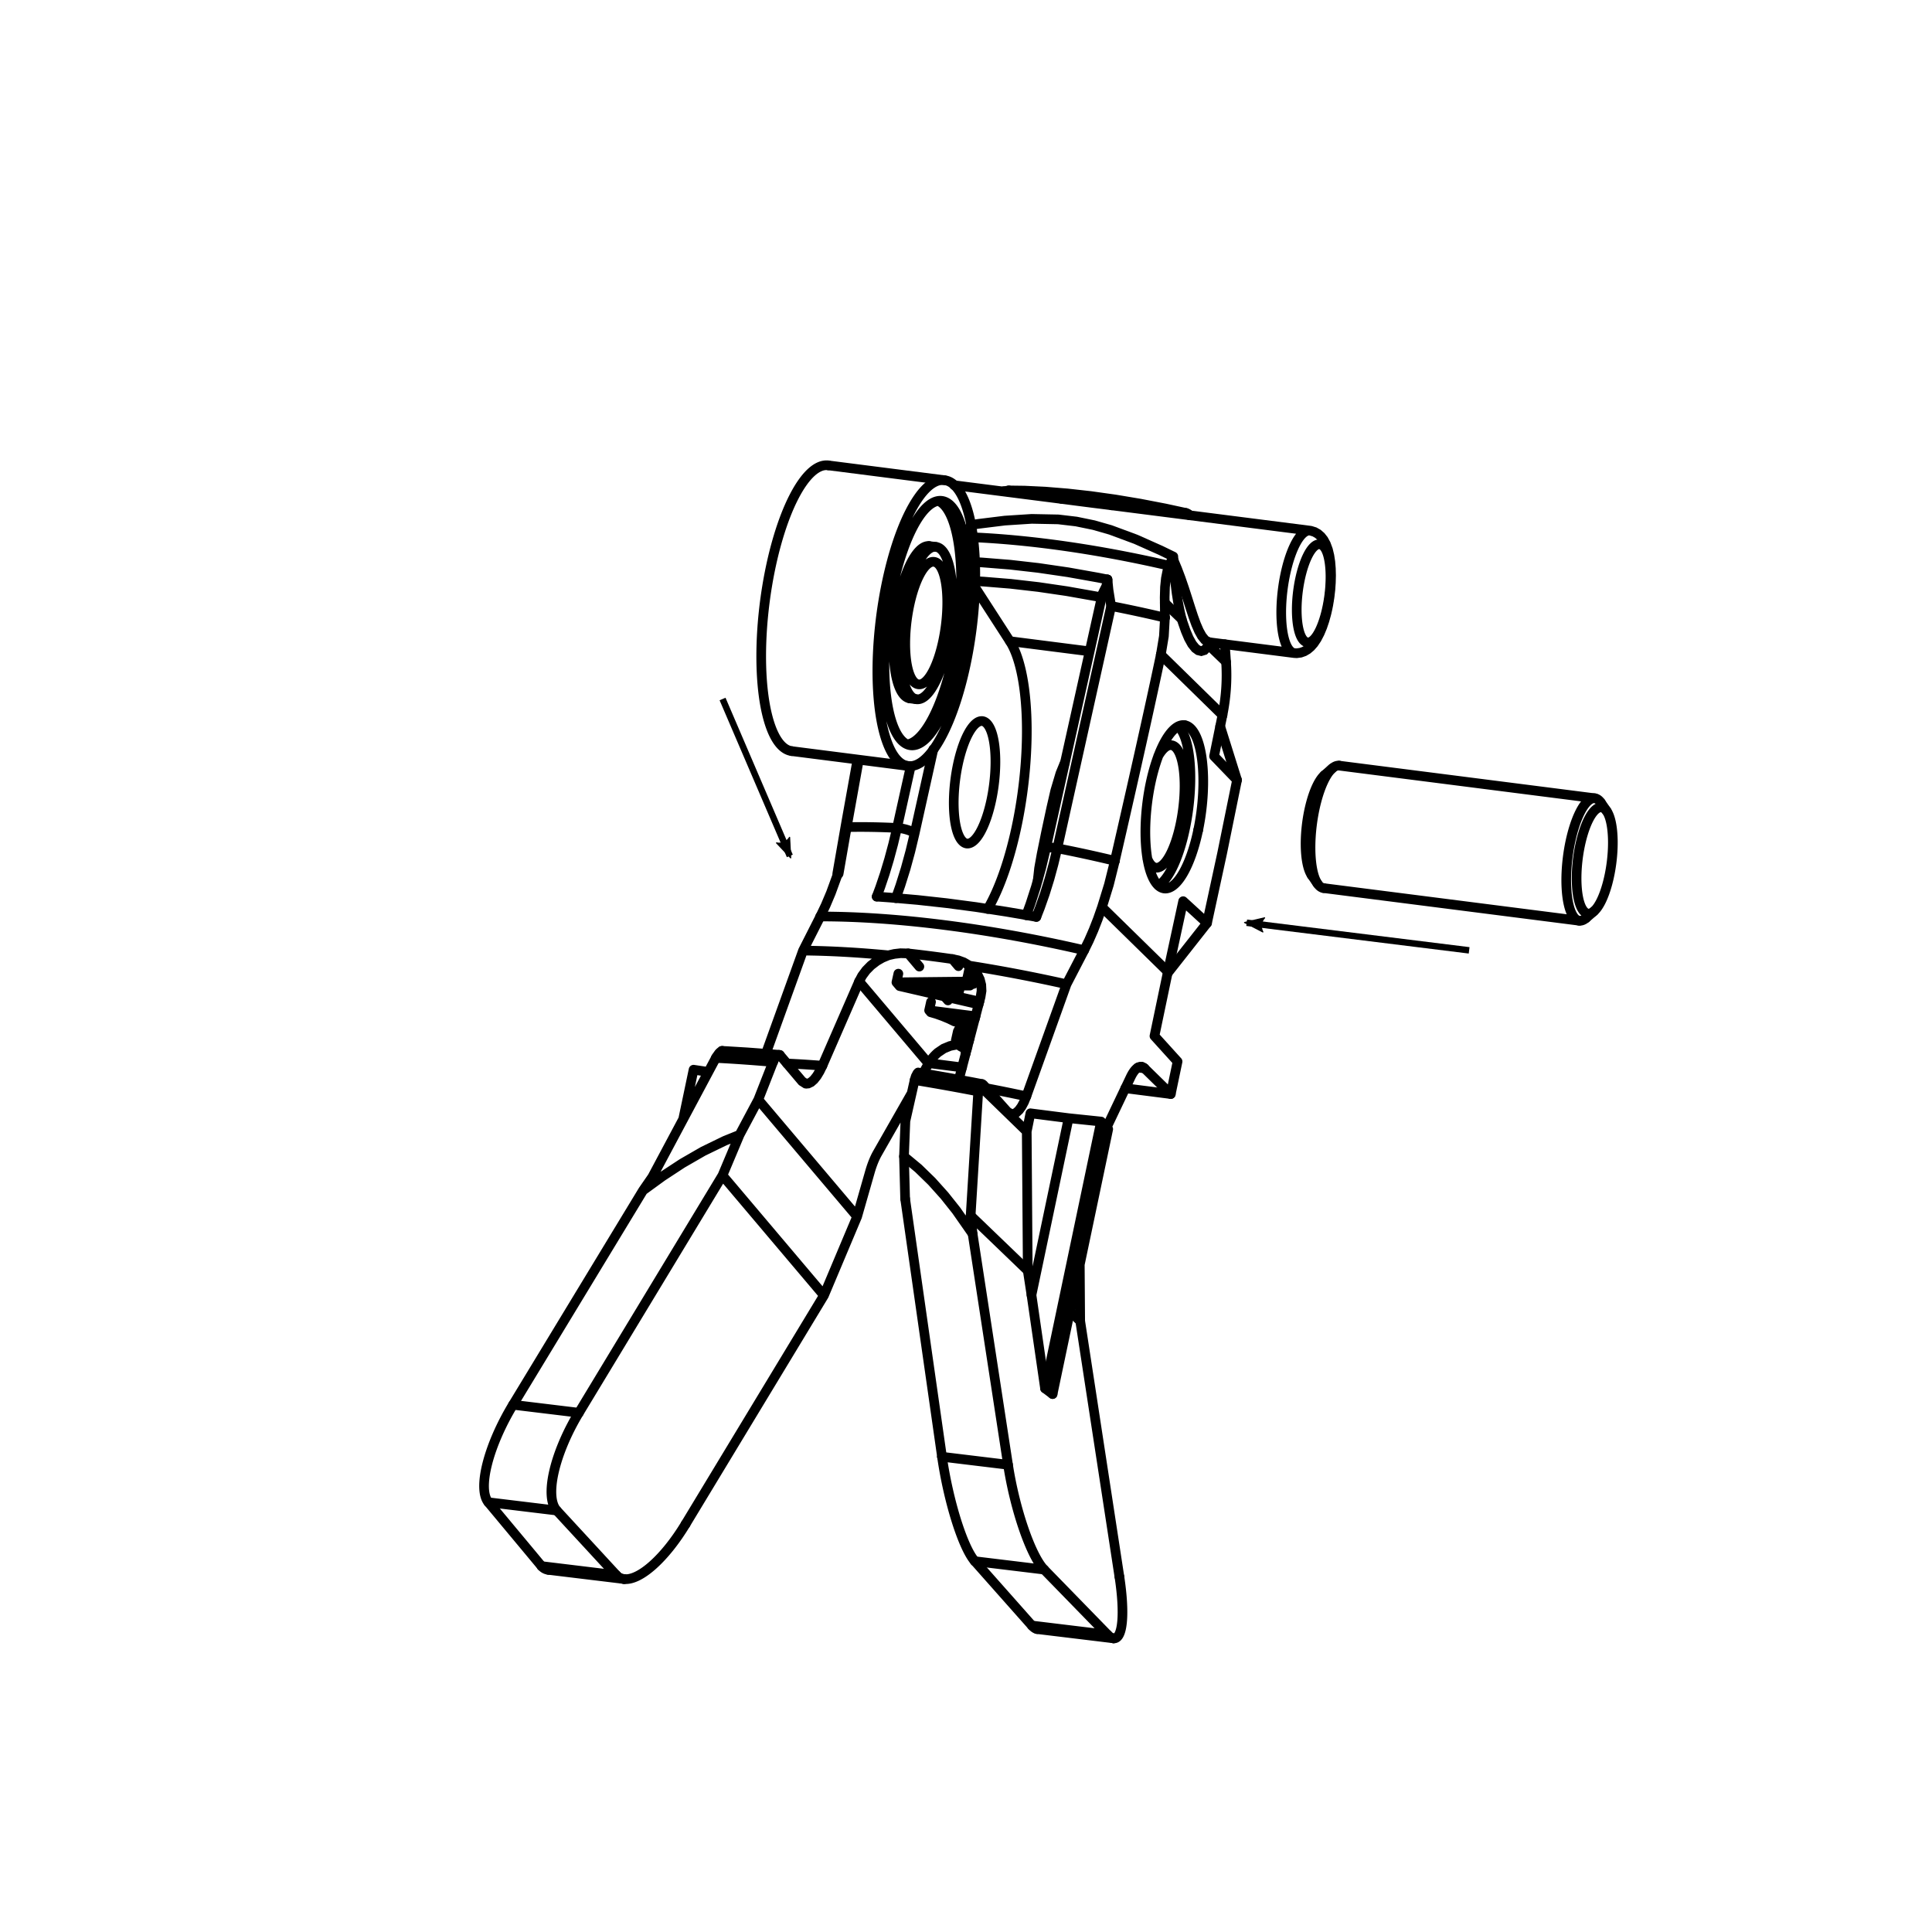 <svg xmlns="http://www.w3.org/2000/svg" width="300" height="300"><defs><marker orient="auto" refY="0" refX="0" id="a" overflow="visible"><path d="M-10.69-4.437L1.328-.017-10.69 4.401c1.92-2.61 1.909-6.18 0-8.84z" fill-rule="evenodd" stroke-width=".688" stroke-linejoin="round" stroke="#000"/></marker><marker orient="auto" refY="0" refX="0" id="b" overflow="visible"><path d="M-10.69-4.437L1.328-.017-10.69 4.401c1.92-2.61 1.909-6.18 0-8.84z" fill-rule="evenodd" stroke="#000" stroke-width=".688" stroke-linejoin="round"/></marker></defs><g fill="none" stroke="#000"><path d="M245.213 142.97a3.038 9.586 7.275 001.076-.418M249.493 125.96a2.633 8.308 7.275 00-.204-.253M247.51 141.493a2.633 8.308 7.275 001.983-15.534M248.578 124.628a3.038 9.586 7.275 00-.236-.29M249.29 125.707a2.633 8.308 7.275 10-1.78 15.786M207.96 118.887a3.038 9.586 7.275 00-1.077.418M248.342 124.337a3.038 9.586 7.275 00-.702-.384M247.64 123.953a3.038 9.586 7.275 00-2.427 19.017M205.662 120.364a2.633 8.308 7.275 00-1.983 15.534M204.595 137.23a3.038 9.586 7.275 00.937.674M206.883 119.305a3.038 9.586 7.275 00-2.288 17.924M146.648 74.564a7.088 22.367 7.275 00-7.302 43.476M139.993 114.96a6.063 19.131 7.275 001.4.768M139.346 118.04a7.088 22.367 7.275 001.638.897M140.984 118.937a7.088 22.367 7.275 105.664-44.373M121.31 115.737a7.088 22.367 7.275 001.637.897M128.612 72.262a7.088 22.367 7.275 00-7.303 43.475M146.239 77.774a6.063 19.131 7.275 00-6.246 37.186M141.394 115.728a6.063 19.131 7.275 104.845-37.954M140.878 115.588a6.063 19.131 7.275 004.826-37.809M141.433 108.099a3.778 11.923 7.275 00.873.478M142.306 108.577a3.778 11.923 7.275 103.02-23.653M144.276 84.79a3.778 11.923 7.275 00-3.02 23.653M145.326 84.924a3.778 11.923 7.275 00-3.893 23.175M141.9 105.874a3.038 9.586 7.275 00.702.385M145.03 87.242a3.038 9.586 7.275 00-3.13 18.632M142.602 106.259a3.038 9.586 7.275 102.428-19.017M150.603 153.04l.458-2.063M150.603 153.04l-.526-.622M150.077 152.418l.458-2.062M143.055 153.04h3.044M141.786 153.03l1.269.017M140.75 153.006l1.036.024M142.01 153.251l-1.26-.245M143.289 153.528l-1.279-.277M147.28 154.441l-3.991-.913M146.099 153.044l1.182 1.397M139.696 153.122l12.265 2.835M139.199 152.534l.497.588M150.077 152.418l-10.878.117M147.282 153.045h3.32M148.74 154.768l-1.458-1.723M152.076 155.522l-3.336-.754M139.199 152.534l.298-1.343M149.124 153.042l-.384 1.726M143.289 153.528l.108-.488M142.059 153.032l-.049.22M151.474 157.809l-7.2-.92M144.275 156.89l.292-1.315M147.33 158.184l.9.436M146.357 157.782l.973.402M145.394 157.44l.963.342M144.524 157.185l.87.255M144.275 156.89l.25.295M147.13 157.663l4.24.541M147.762 157.914l-.632-.251M148.438 158.217l-.676-.303M149.066 158.524l-.628-.307M149.552 158.79l-.486-.266M148.231 158.62l1.321.17M147.762 157.914l.037-.165M148.438 158.217l.084-.376M149.066 158.524l.132-.597M149.552 158.79l.177-.795M150.37 161.66h.09M150.095 161.68l.276-.02M149.872 161.727l.223-.047M149.717 161.8l.155-.072M149.643 161.898l.074-.097M149.652 162.019l-.008-.122M149.743 162.163l-.09-.145M149.913 162.325l-.17-.162M150.143 162.48l-.23-.154M150.233 162.525l-.09-.045M149.638 162.744l.483.207M149.213 162.513l.425.23M148.868 162.268l.345.245M148.603 162.009l.265.259M148.444 161.761l.16.248M148.419 161.556l.025.205M148.529 161.393l-.11.163M148.773 161.272l-.244.122M149.128 161.196l-.355.076M149.57 161.165l-.442.03M150.097 161.18l-.527-.017M150.575 161.227l-.478-.047M150.097 161.18l.415-1.865M149.57 161.165l.407-1.832M149.128 161.196l.39-1.754M148.773 161.272l.365-1.641M148.529 161.393l.337-1.518M148.419 161.556l.314-1.411M149.652 162.019l.042-.189M149.743 162.163l.094-.42M149.913 162.325l.142-.637M150.143 162.48l.182-.816M149.914 163.51l.046.055M149.97 163.523l-.056-.016M150.046 162.919l-.132.591M150.72 188.77a25.066 342.788-8.505 00.307 2.818M150.72 188.77l8.869 8.532M159.589 197.302l.58 3.78M160.169 201.082l2.105 14.505M162.274 215.587l1.17.883M166.145 203.61l1.588 1.527M167.733 205.137l6.086 39.684M171.98 253.834a13.55 2.969 77.005 00.925.569M162.132 243.725l9.848 10.109M156.526 227.446a13.55 2.969 77.005 005.606 16.28M156.526 227.446l-5.499-35.858M146.273 226.204a13.468 2.67 78.148 005.1 16.217M140.372 179.573l.177 6.566" stroke-width="1.5" stroke-linecap="round"/><path d="M140.372 179.573l2.232 1.853 2.078 2.022 1.97 2.196 1.837 2.31 2.538 3.634M140.55 186.14l5.723 40.064M160.228 252.41l-8.855-9.989M151.901 169.481l-1.181 19.288M140.59 174.072a71.667 3662.347-1.04 00-.218 5.5M140.59 174.072l1.438-6.363M152.085 168.547l-.089.263-.087.564-.008.107M152.085 168.547l7.347 7.141M159.432 175.688l.157 21.614M89.892 219.372a4.98 13.646 29.021 00-3.44 15.183M89.892 219.372l22.295-36.854M127.943 201.15l-15.756-18.632M127.943 201.15l-21.482 35.51M95.713 244.592a4.98 13.646 29.021 001.184.6M86.452 234.555l9.26 10.037M99.846 184.858l2.999-2.183 3.096-2.032 3.25-1.873 3.362-1.634 2.288-.924M112.187 182.518l2.654-6.306M99.846 184.858l-20.183 33.274M79.663 218.132a4.629 13.668 29.041 00-3.832 15.136M152.5 168.332h-.05l-.292.142-.073.08M152.701 168.458l-.2-.125M142.028 167.71l.164-.554.218-.413.236-.17h.07M156.395 172.596l-3.694-4.138M159.37 170.233l-.352.867-.384.72-.402.556-.41.383-.42.206-.4.017M165.61 152.832l-6.24 17.401M168.351 147.547l-2.742 5.285M171.114 140.867l-.637 1.82-.67 1.713-.714 1.636-.742 1.51M171.114 140.867l10.234 10.026M179.265 160.872l2.083-9.98M179.265 160.872l3.587 3.96M181.797 169.884l1.055-5.052M181.797 169.884l-4.067-3.986M177.238 165.639a2.116 6.39 6.57 00-1.676 1.616M175.562 167.255l-3.723 7.815M160.002 172.871l-.57 2.817M101.293 182.765l9.863-18.487M120.044 164.903l-2.296 5.855M117.748 170.758l-2.907 5.454M101.293 182.765a37.216 367.84 31.94 00-1.447 2.093M133.097 188.908l-15.35-18.15M133.097 188.908l-5.154 12.242M136.246 179.077a2.145 6.407 11.64 00-1.162 2.884M135.084 181.96l-1.987 6.948M121.171 163.918l-.089-.08-.125-.044M124.548 167.91l-3.377-3.992M127.698 165.484l-.42.865-.44.728-.45.567-.447.394-.433.209-.311.032M133.404 152.39l-5.706 13.094M144.193 165.147l-.87 1.526M141.566 169.751l-5.32 9.326M75.831 233.268l8.26 9.916M120.957 163.795l-.146.024-.303.242-.3.473-.164.37M111.792 163.401l.263-.21.09-.016M111.156 164.278l.111-.196.371-.524.154-.157M172.083 175.329l-1.11-1.176M163.445 216.47l8.638-41.141M162.274 215.587l8.7-41.434M170.973 174.153l-5.04-.524M160.169 201.082l5.764-27.453M157.002 172.98l-.008-.003-.6-.38M160.228 252.41a13.468 2.67 78.148 00.83.557M172.905 254.403a13.55 2.969 77.005 00.914-9.582M165.933 173.629l-5.931-.758M150.547 149.95l.677.613.128.146M165.61 152.832a64.837 17.152 12.534 00-15.063-2.881M148.884 167.652l3.381-12.85M125.197 168.279l-.093-.017-.556-.355M167.67 196.35l.063 8.787M137.94 148.34a64.837 17.152 12.534 00-13.245-.733M133.404 152.39l.46-.866.627-.848.747-.759.894-.684.863-.498.945-.394M118.92 163.624l5.775-16.017M107.696 166.102l2.303.346M106.082 173.788l1.614-7.686M147.899 148.925l.887.187.84.306.92.533M147.899 148.925a64.375 17.03 12.534 00-6.87-.878M137.94 148.34l.933-.214.966-.11 1.19.032M124.695 147.607l2.683-5.293M151.352 150.71l.422.584.378.784.22.855.044.922-.151.947M173.115 133.667l-.92 3.69-1.081 3.51" stroke-width="1.5" stroke-linecap="round"/><path d="M130.122 135.632l1.375-7.891 1.682-9.36" stroke-width="1.712" stroke-linecap="round"/><path d="M136.135 139.224l2.042.146 4.305.376 4.474.492 4.595.606 4.666.719 2.393.406 2.313.409M127.378 142.314l.83-1.74.81-1.917 1.104-3.025M145.637 163.435l.902-.61.99-.409 1.238-.247M145.637 163.435a4.701 6.61 71.14 00-1.444 1.712M84.092 243.184a4.629 13.668 29.041 001.084.588M96.897 245.193a4.98 13.646 29.021 009.564-8.533M189.845 132.133l2.242-11.012M189.758 132.558l.087-.425M187.425 143.335l2.333-10.777M187.425 143.335l-3.705-3.4M181.348 150.893l2.372-10.957M188.523 117.424l1.3-6.388M188.523 117.424l3.564 3.697M186.05 128.913a4.255 12.781 7.013 00-2.14-16.317M180.89 95.909l-.16 2.88-.476 2.87M171.15 92.392l.075-.234.198-.42.287-.57.178-.478.077-.476v-.234M162.388 131.816a1.917.507 12.534 00-.007.023" stroke-width="1.5" stroke-linecap="round"/><path d="M171.964 89.98l.166 1.628.286 1.787.115.655.01.054M153.368 141.147a7.594 23.964 7.275 003.444-41.585M151.368 91.136l5.444 8.426M150.107 130.984a3.038 9.586 7.275 003.838-6.804M181.548 87.847l-.288.843-.22 1.107-.14 1.361-.048 1.597.012.851M180.863 93.606l.028 2.303M189.824 111.036a29.12 31.536 43.72 00.558-8.264M180.776 137.965a4.255 12.781 7.013 005.275-9.052M183.91 112.596a4.255 12.781 7.013 00-3.134 25.369M179.855 137.509a4.05 12.78 7.275 003.108-24.73M183.311 127.929a3.038 9.586 7.275 00-1.41-12.213M182.19 86.415l-.642 1.432M182.19 86.415a2.485 9.93-8.375 00.031.557M183.492 96.137l-.032-.121-.066-.267-.122-.517-.161-.747-.19-1.005-.218-1.377-.17-1.348-.133-1.334-.179-2.449M172.636 78.469l-.893-.113-2.143-.268-2.15-.276-2.071-.27-.525-.067M150.727 81.531l1.208-.187 4.094-.505 4.169-.27 4.126.081 2.802.332 2.708.557 2.602.746 3.935 1.46 3.855 1.718 1.964.953M179.474 134.733a3.038 9.586 7.275 003.837-6.804M181.902 115.716a3.038 9.586 7.275 00-2.055 1.677M178.148 133.312a3.038 9.586 7.275 001.326 1.42M187.736 99.708l-.033.16-.044.19-.018.074M177.73 165.898a2.116 6.39 6.57 00-.492-.26M153.945 124.18a3.038 9.586 7.275 00-1.41-12.213M152.535 111.967a3.038 9.586 7.275 00-2.428 19.017M174.739 168.982l7.058.902M165.342 118.46l-.1.203-.587 1.437-.794 2.667-.63 2.737-.779 3.633-.71 3.487-.393 2.194-.196 1.79M190.382 102.772l-.189-2.735M155.872 76.289l.747-.137h.048M184.664 79.966l-.089-.093M181.302 151.113l6.123-7.778M144.228 165.087l5.158.659M184.442 79.771l-.137-.072-.181-.056M192.087 121.12l-2.618-8.343M162.546 129.084a6.039 354.668 12.196 00-1.089 5.117M163.864 122.76l-1.318 6.325M246.29 142.552l1.22-1.059M249.493 125.96l-.915-1.332M247.64 123.953l-39.68-5.066M205.532 137.904l39.68 5.066M206.883 119.305l-1.22 1.059M203.68 135.898l.915 1.331M146.648 74.564l-18.036-2.302M122.947 116.634l18.037 2.303M141.256 108.443l1.05.134M145.326 84.924l-1.05-.134M152.502 168.333l-1.687-.325-3.613-.666-3.6-.623-1.04-.172M121.096 163.807l-1.753-.149-3.29-.246-3.226-.197-.684-.035M161.058 252.967l11.847 1.436M85.176 243.772l11.721 1.42" stroke-width="1.5" stroke-linecap="round"/><path d="M162.387 131.817l-.724 3.014-.8 2.856-.871 2.701-.632 1.737M171.152 92.381l-8.772 39.458M200.957 101.411l.39.022.608-.08.557-.197.514-.301.486-.409.48-.545.48-.716.453-.869.396-.948.342-1.009.293-1.06.192-.838M206.148 94.46l.116-.585.183-1.132.133-1.143.081-1.135.028-1.112-.028-1.076-.085-1.028-.149-.974-.221-.917-.32-.867-.367-.673-.41-.52-.464-.405-.523-.296-.572-.177-.166-.027M164.865 77.477l-16.696-2.132M203.387 82.394l-30.748-3.925M187.767 99.727l13.192 1.684M187.529 99.76h0l.066-.019.177-.017M184.125 79.643l-3.207-.694-3.902-.752-3.868-.645-3.78-.53-3.64-.406-3.446-.28-3.18-.153-2.453-.032M184.725 80.012l-.147-.137M146.273 226.204l10.253 1.242M162.132 243.725l-10.759-1.304M160.228 252.41l11.752 1.424M151.901 169.481a93.106 24.63 12.534 00-9.873-1.772M79.663 218.132l10.229 1.24M86.452 234.555l-10.62-1.287M120.044 164.903a93.106 24.63 12.534 00-8.888-.625M144.193 165.147l-10.789-12.757M84.092 243.184l11.62 1.408M159.37 170.233a71.564 18.931 12.534 00-6.209-1.26M127.698 165.484a71.564 18.931 12.534 00-5.495-.347M168.351 147.547a60.568 16.023 12.534 00-40.973-5.233M151.162 152.784l-.398-.471M148.83 150.026l-.931-1.101M139.29 128.558a56.047 14.827 12.534 00-7.212-.133M136.135 139.224l.541-1.451.711-2.106.67-2.223.643-2.397.59-2.489M164.178 131.721l-.578 2.419-.636 2.332-.712 2.293-.763 2.167-.566 1.446M173.115 133.667a56.047 14.827 12.534 00-8.937-1.946M141.029 148.047l1.728 2.044M146.687 154.738l.514.608M149.669 158.264l.893 1.056M164.178 131.721a1.917.507 12.534 00-1.79.095M180.254 101.66l9.57 9.376M172.54 94.103l-8.362 37.618M180.89 95.909a56.047 14.827 12.534 00-8.35-1.806M142.02 129.43a1.917.507 12.534 00-2.73-.872M142.02 129.43l-.664 2.778-.73 2.67-.822 2.623-.691 1.965M144.929 116.344l-2.91 13.086M181.548 87.847a51.762 13.693 12.534 00-30.492-4.417M151.33 87.273l1.25.07 4.262.342 4.386.5 4.611.674 4.678.833 1.447.288M139.29 128.558l2.136-9.608M171.065 92.77l-.959-.186-4.455-.789-4.408-.645-4.315-.496-4.175-.341-1.37-.08M180.863 93.606l2.629 2.531M187.64 100.132l-.218.406-.416.421-.474.144-.455-.113-.463-.339-.517-.645-.502-.905-.48-1.136-.469-1.34-.154-.487M187.64 100.132l2.742 2.64M156.812 99.562l12.392 1.582M203.385 82.394a3.038 9.586 7.275 00-2.427 19.017" stroke-width="1.5" stroke-linecap="round"/><path d="M203.006 99.74a2.43 7.669 7.275 101.942-15.214 2.43 7.669 7.275 10-1.942 15.214zM182.221 86.972l.577 1.381.556 1.477.519 1.51.5 1.549.457 1.44.454 1.382.435 1.2.454 1.048.448.805.47.586.405.293.276.085M177.73 165.898l-1.03-.132M148.805 162.206l-.13-.017M184.664 79.966l-3.333-.734-3.894-.763-3.885-.664-3.804-.55-3.684-.43-3.533-.309-3.313-.18-3.346-.048M173.115 133.667c.681-2.938 4.866-21.146 7.139-32.007" stroke-width="1.5" stroke-linecap="round"/><path d="M112.198 931.06l10.444 24.367" marker-end="url(#a)" transform="translate(0 -822.52)"/><path d="M228.126 970.089l-34.543-4.285" marker-end="url(#b)" transform="translate(0 -822.52)"/></g></svg>